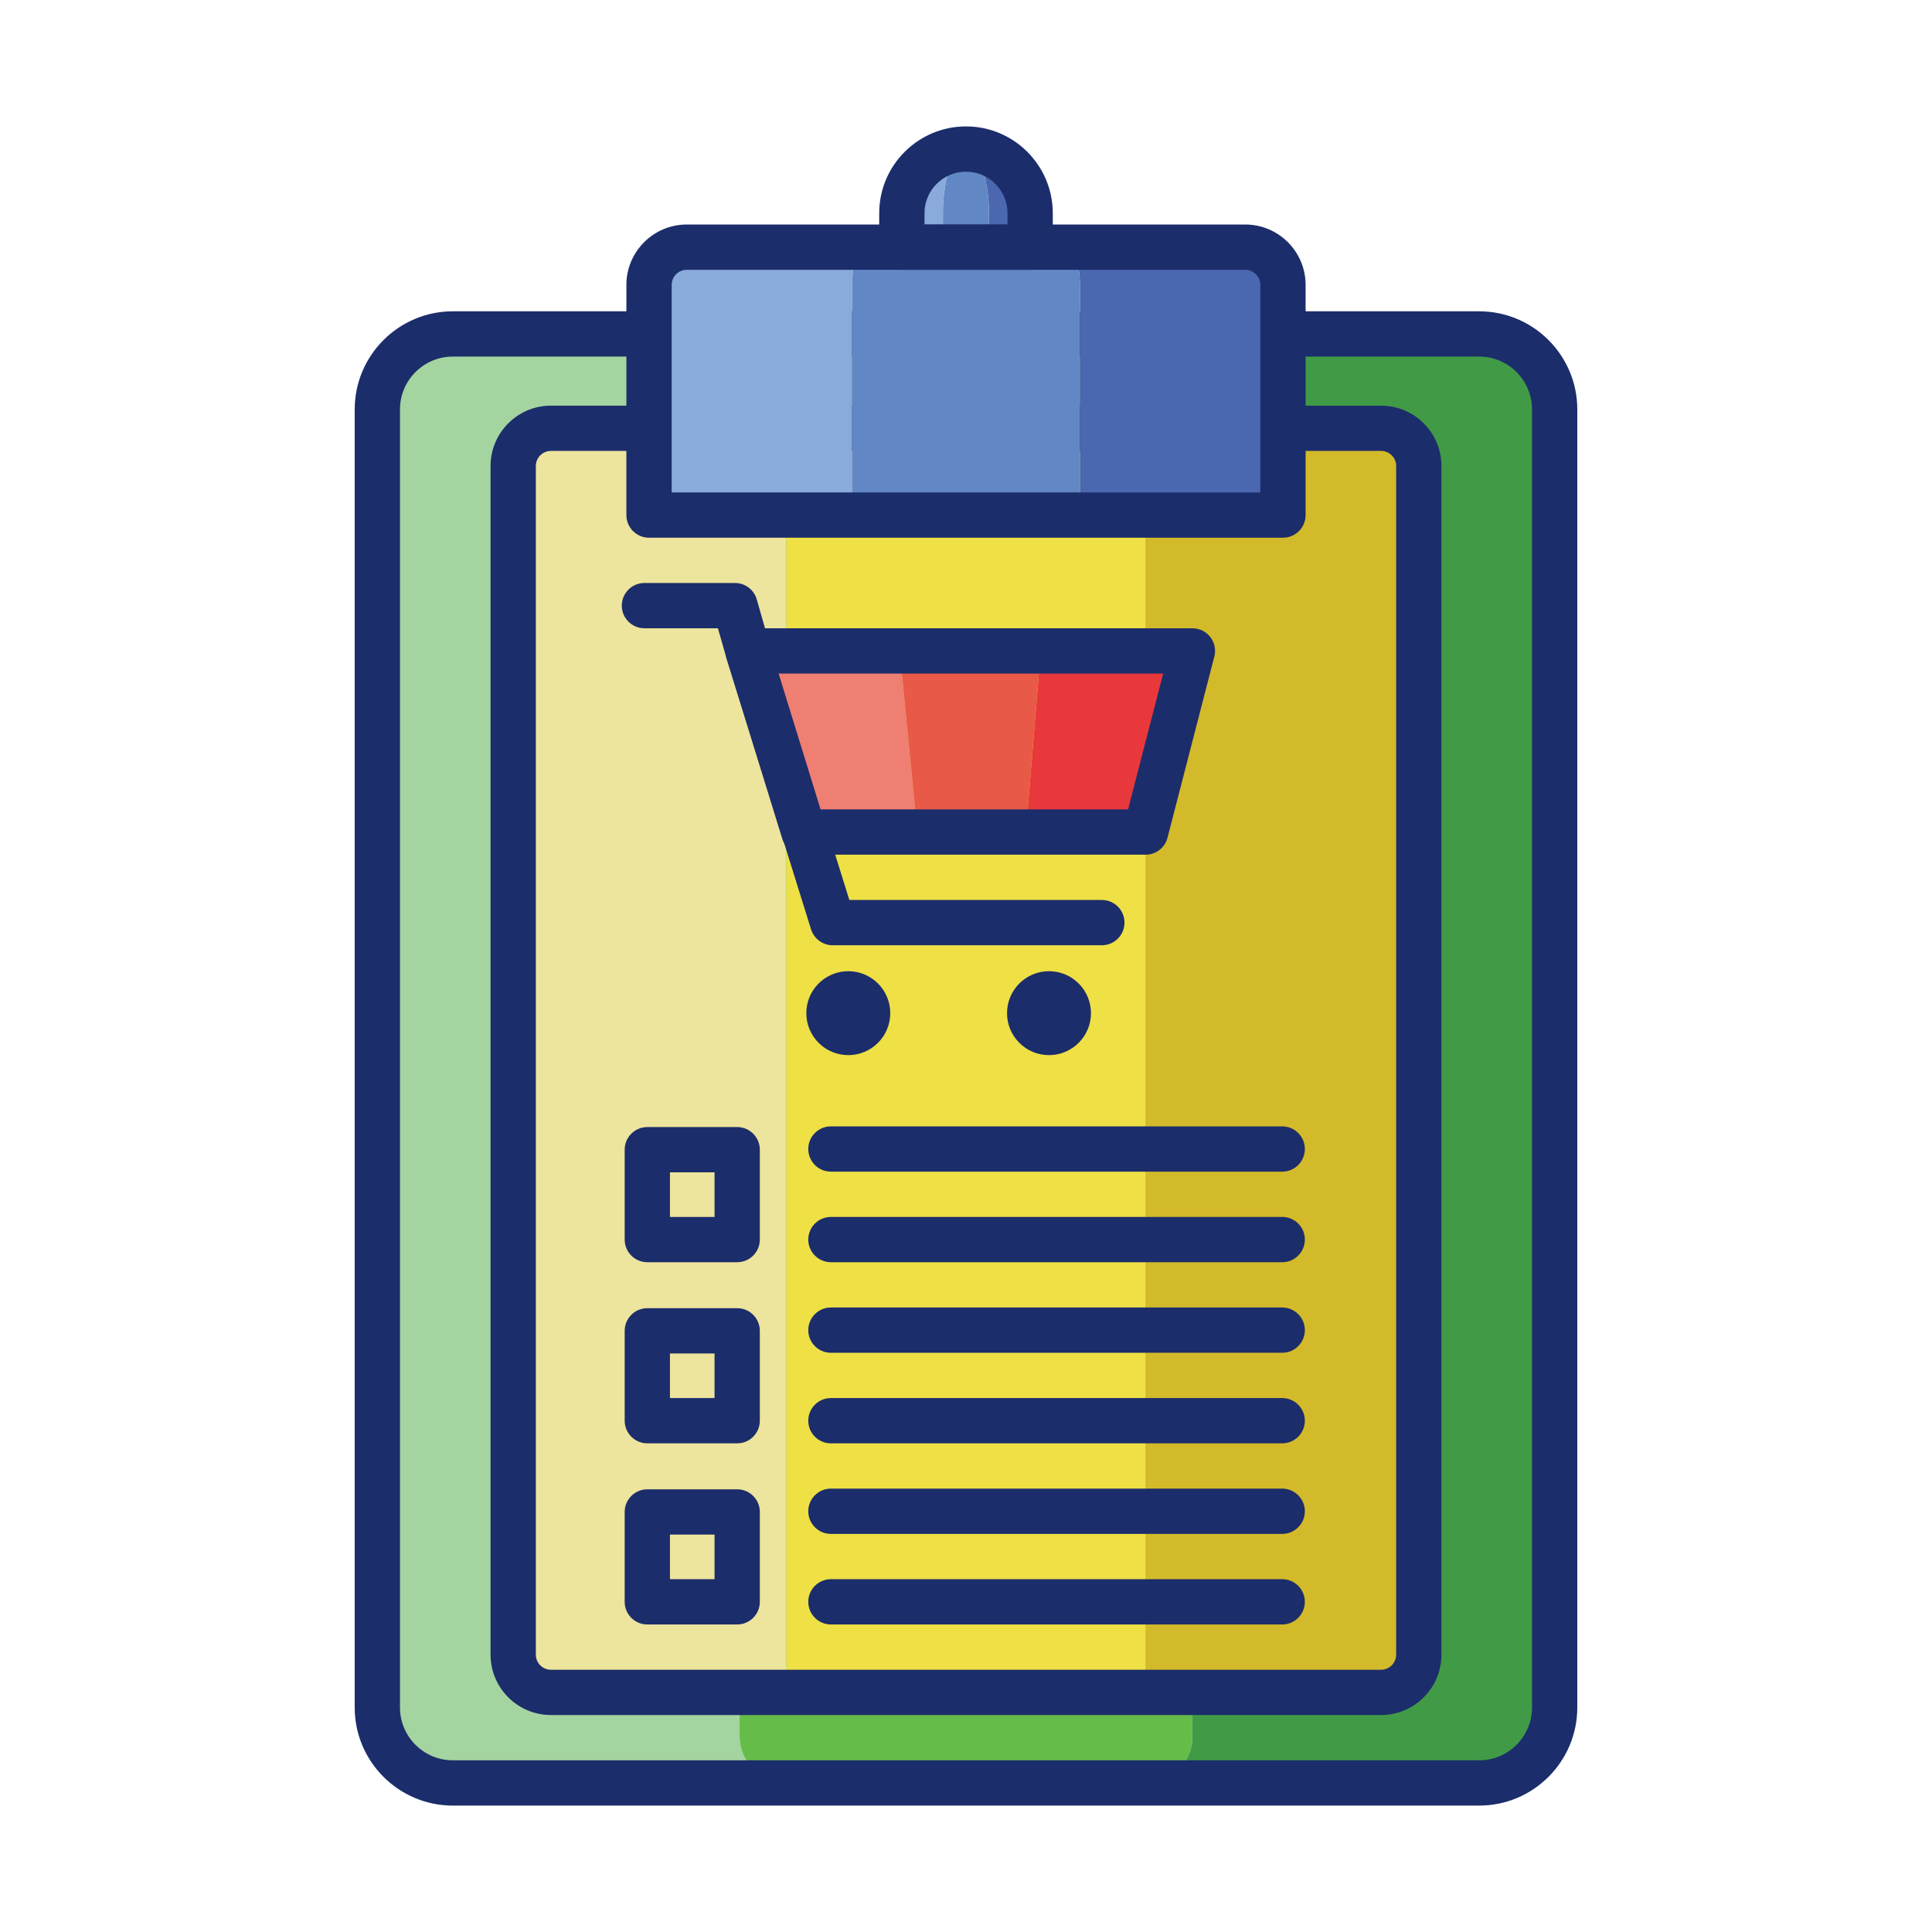 <svg id="Layer_1" enable-background="new 0 0 256 256" height="512" viewBox="0 0 256 256" width="512" xmlns="http://www.w3.org/2000/svg"><path d="m98 230.048v-179.596c0-3.425 2.777-6.202 6.202-6.202h-44.202c-5.523 0-10 4.477-10 10v172c0 5.523 4.477 10 10 10h44.202c-3.425 0-6.202-2.777-6.202-6.202z" fill="#a4d4a0"/><path d="m196 44.25h-44.202c3.425 0 6.202 2.777 6.202 6.202v179.597c0 3.425-2.777 6.202-6.202 6.202h44.202c5.523 0 10-4.477 10-10v-172c0-5.524-4.477-10.001-10-10.001z" fill="#419b46"/><path d="m158 230.048v-179.596c0-3.425-2.777-6.202-6.202-6.202h-47.596c-3.425 0-6.202 2.777-6.202 6.202v179.597c0 3.425 2.777 6.202 6.202 6.202h47.596c3.425-.001 6.202-2.778 6.202-6.203z" fill="#65bc49"/><path d="m196 239.25h-136c-7.168 0-13-5.832-13-13v-172c0-7.168 5.832-13 13-13h136c7.168 0 13 5.832 13 13v172c0 7.168-5.832 13-13 13zm-136-192c-3.86 0-7 3.14-7 7v172c0 3.86 3.14 7 7 7h136c3.859 0 7-3.14 7-7v-172c0-3.86-3.141-7-7-7z" fill="#1c2d6b"/><path d="m104.202 221.101v-161.202c0-1.739 1.41-3.149 3.149-3.149h-34.351c-2.761 0-5 2.239-5 5v157.5c0 2.761 2.239 5 5 5h34.351c-1.739 0-3.149-1.41-3.149-3.149z" fill="#ede49d"/><path d="m183 56.75h-34.351c1.739 0 3.149 1.41 3.149 3.149v161.202c0 1.739-1.41 3.149-3.149 3.149h34.351c2.761 0 5-2.239 5-5v-157.5c0-2.761-2.239-5-5-5z" fill="#d3ba2a"/><path d="m151.798 221.101v-161.202c0-1.739-1.41-3.149-3.149-3.149h-41.299c-1.739 0-3.149 1.41-3.149 3.149v161.202c0 1.739 1.41 3.149 3.149 3.149h41.299c1.739 0 3.149-1.41 3.149-3.149z" fill="#eee045"/><path d="m183 227.25h-110c-4.411 0-8-3.589-8-8v-157.5c0-4.411 3.589-8 8-8h110c4.411 0 8 3.589 8 8v157.5c0 4.411-3.589 8-8 8zm-110-167.5c-1.103 0-2 .897-2 2v157.5c0 1.103.897 2 2 2h110c1.103 0 2-.897 2-2v-157.5c0-1.103-.897-2-2-2z" fill="#1c2d6b"/><path d="m131.054 28.541v4.209h5.446v-4.209c0-4.527-3.416-8.48-7.934-8.773-.191-.012-.378-.007-.566-.007.068 0 .135-.005.203.007 1.623.293 2.851 4.246 2.851 8.773z" fill="#4b67b0"/><path d="m124.946 28.25c0-4.567 1.294-8.291 2.917-8.49-4.63.074-8.363 3.842-8.363 8.49v4.5h5.446z" fill="#89aadb"/><path d="m114.706 32.75h-23.706c-2.761 0-5 2.239-5 5v30.5h26.91v-30.5c0-2.761.804-5 1.796-5z" fill="#89aadb"/><path d="m165 32.75h-23.706c.992 0 1.796 2.239 1.796 5v30.5h26.91v-30.5c0-2.761-2.239-5-5-5z" fill="#4b67b0"/><path d="m127.863 19.76c.045-.001.091.002.137.002-.046 0-.092-.008-.137-.002z" fill="#6287c5"/><path d="m141.294 32.75h-4.794-5.446v-4.209c0-4.527-1.227-8.48-2.851-8.773-.069-.012-.136-.007-.203-.007-.045 0-.091-.002-.137-.002-1.623.199-2.917 3.923-2.917 8.49v4.5h-5.446-4.794c-.992 0-1.796 2.239-1.796 5v30.5h30.18v-30.5c0-2.76-.804-4.999-1.796-4.999z" fill="#6287c5"/><path d="m170 71.25h-84c-1.657 0-3-1.343-3-3v-30.5c0-4.411 3.589-8 8-8h74c4.411 0 8 3.589 8 8v30.5c0 1.657-1.343 3-3 3zm-81-6h78v-27.5c0-1.103-.897-2-2-2h-74c-1.103 0-2 .897-2 2z" fill="#1c2d6b"/><path d="m136.5 35.75h-17c-1.657 0-3-1.343-3-3v-4.5c0-6.341 5.159-11.5 11.5-11.5s11.5 5.159 11.5 11.5v4.5c0 1.657-1.343 3-3 3zm-14-6h11v-1.5c0-3.033-2.468-5.5-5.5-5.5-3.033 0-5.5 2.467-5.5 5.5z" fill="#1c2d6b"/><path d="m146 125.25h-35.667c-1.313 0-2.473-.854-2.864-2.107l-11.228-36-1.113-3.893h-9.737c-1.657 0-3-1.343-3-3s1.343-3 3-3h12c1.339 0 2.517.888 2.885 2.176l1.714 6 10.55 33.824h33.46c1.657 0 3 1.343 3 3s-1.343 3-3 3z" fill="#1c2d6b"/><path d="m99.105 86.25 7.414 24h15.041l-2.353-24z" fill="#ef7f72"/><path d="m137.898 86.25-1.968 24h15.868l6.202-24z" fill="#e8383b"/><path d="m119.207 86.25 2.353 24h14.37l1.968-24z" fill="#e95947"/><g fill="#1c2d6b"><path d="m151.798 113.25h-45.279c-1.316 0-2.478-.857-2.866-2.115l-7.414-24c-.281-.91-.113-1.899.452-2.666s1.461-1.219 2.414-1.219h58.895c.928 0 1.804.43 2.372 1.163.568.734.765 1.689.532 2.587l-6.202 24c-.342 1.325-1.536 2.25-2.904 2.25zm-43.066-6h40.743l4.651-18h-50.955z"/><circle cx="112.403" cy="134.249" r="5.561"/><circle cx="138.998" cy="134.249" r="5.561"/><path d="m169.899 155.25h-59.798c-1.657 0-3-1.343-3-3s1.343-3 3-3h59.798c1.657 0 3 1.343 3 3s-1.342 3-3 3z"/><path d="m169.899 167.25h-59.798c-1.657 0-3-1.343-3-3s1.343-3 3-3h59.798c1.657 0 3 1.343 3 3s-1.342 3-3 3z"/><path d="m97.681 167.25h-11.908c-1.657 0-3-1.343-3-3v-11.908c0-1.657 1.343-3 3-3h11.908c1.657 0 3 1.343 3 3v11.908c0 1.657-1.344 3-3 3zm-8.908-6h5.908v-5.908h-5.908z"/><path d="m169.899 179.25h-59.798c-1.657 0-3-1.343-3-3s1.343-3 3-3h59.798c1.657 0 3 1.343 3 3s-1.342 3-3 3z"/><path d="m169.899 191.25h-59.798c-1.657 0-3-1.343-3-3s1.343-3 3-3h59.798c1.657 0 3 1.343 3 3s-1.342 3-3 3z"/><path d="m97.681 191.25h-11.908c-1.657 0-3-1.343-3-3v-11.908c0-1.657 1.343-3 3-3h11.908c1.657 0 3 1.343 3 3v11.908c0 1.657-1.344 3-3 3zm-8.908-6h5.908v-5.908h-5.908z"/><path d="m169.899 203.25h-59.798c-1.657 0-3-1.343-3-3s1.343-3 3-3h59.798c1.657 0 3 1.343 3 3s-1.342 3-3 3z"/><path d="m169.899 215.25h-59.798c-1.657 0-3-1.343-3-3s1.343-3 3-3h59.798c1.657 0 3 1.343 3 3s-1.342 3-3 3z"/><path d="m97.681 215.25h-11.908c-1.657 0-3-1.343-3-3v-11.908c0-1.657 1.343-3 3-3h11.908c1.657 0 3 1.343 3 3v11.908c0 1.657-1.344 3-3 3zm-8.908-6h5.908v-5.908h-5.908z"/></g></svg>